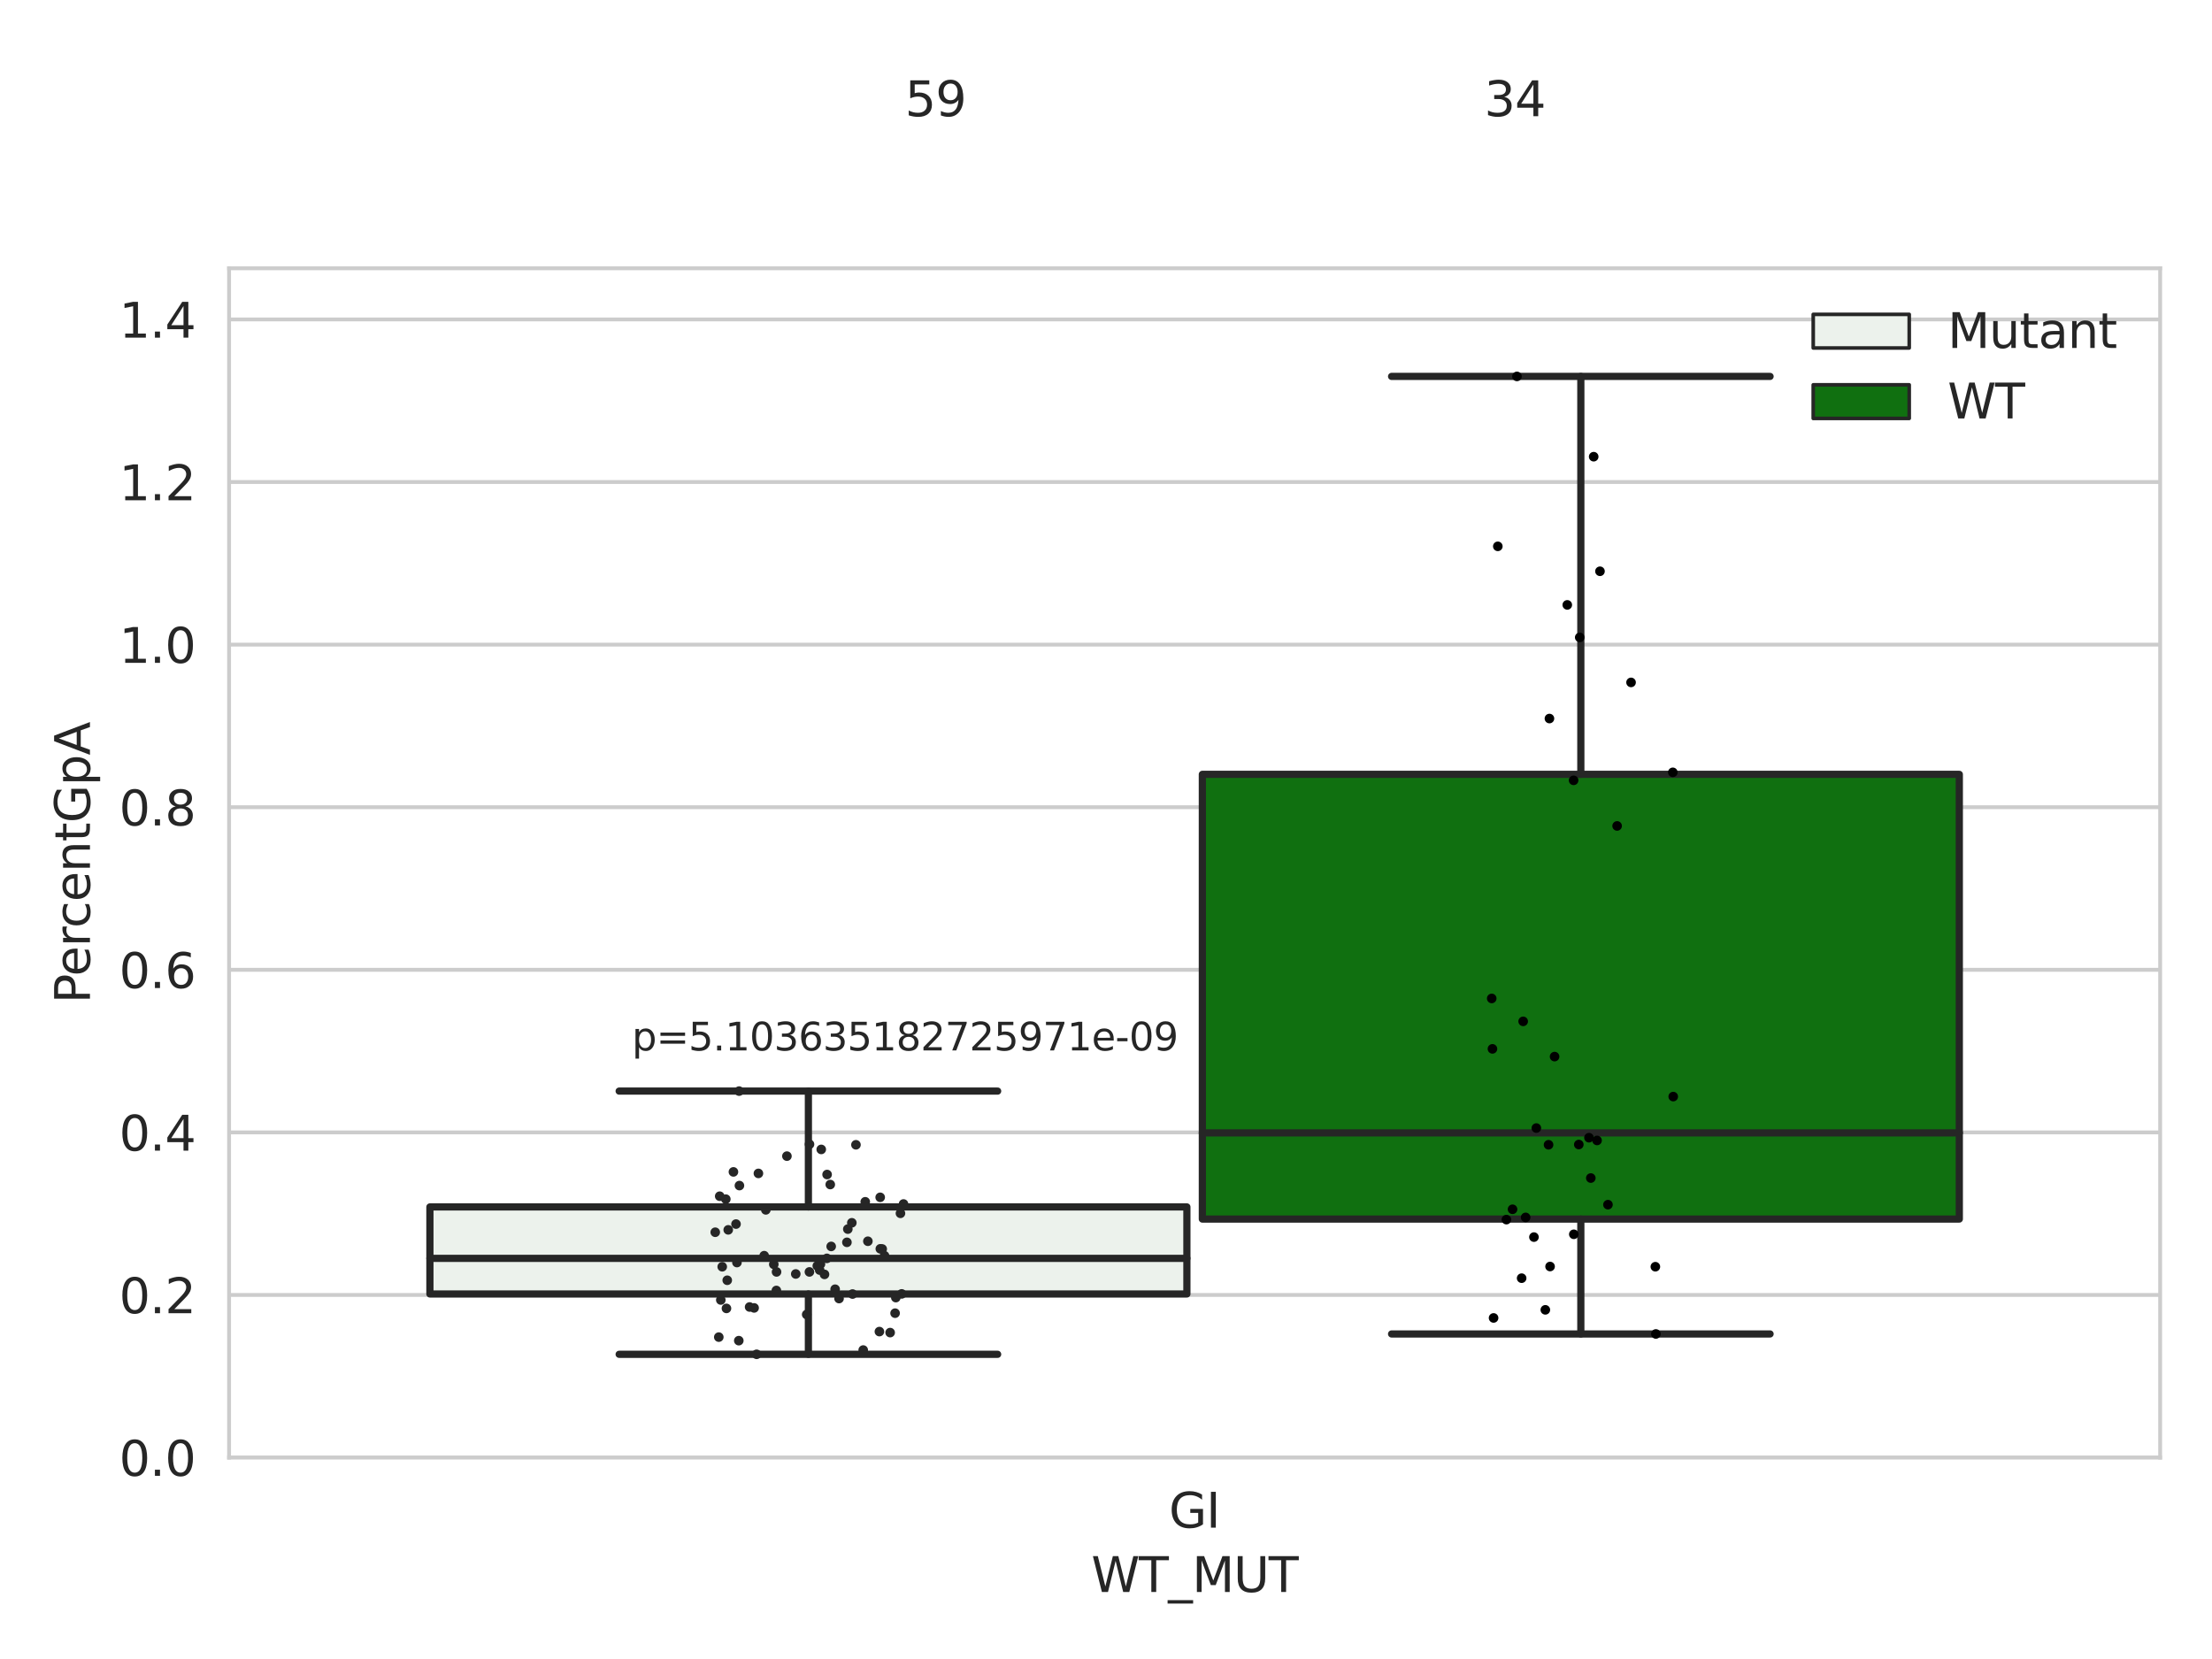 <?xml version="1.0" encoding="utf-8" standalone="no"?>
<!DOCTYPE svg PUBLIC "-//W3C//DTD SVG 1.1//EN"
  "http://www.w3.org/Graphics/SVG/1.1/DTD/svg11.dtd">
<svg xmlns:xlink="http://www.w3.org/1999/xlink" width="460.8pt" height="345.6pt" viewBox="0 0 460.8 345.6" xmlns="http://www.w3.org/2000/svg" version="1.1">
 <defs>
  <style type="text/css">*{stroke-linejoin: round; stroke-linecap: butt}</style>
 </defs>
 <g id="figure_1">
  <g id="patch_1">
   <path d="M 0 345.6 
L 460.8 345.6 
L 460.8 0 
L 0 0 
z
" style="fill: #ffffff"/>
  </g>
  <g id="axes_1">
   <g id="patch_2">
    <path d="M 47.72 303.64 
L 450 303.64 
L 450 55.89 
L 47.72 55.89 
z
" style="fill: #ffffff"/>
   </g>
   <g id="matplotlib.axis_1">
    <g id="xtick_1">
     <g id="text_1">
      <!-- GI -->
      <g style="fill: #262626" transform="translate(243.511 318.238)scale(0.1 -0.1)">
       <defs>
        <path id="DejaVuSans-47" d="M 3809 666 
L 3809 1919 
L 2778 1919 
L 2778 2438 
L 4434 2438 
L 4434 434 
Q 4069 175 3628 42 
Q 3188 -91 2688 -91 
Q 1594 -91 976 548 
Q 359 1188 359 2328 
Q 359 3472 976 4111 
Q 1594 4750 2688 4750 
Q 3144 4750 3555 4637 
Q 3966 4525 4313 4306 
L 4313 3634 
Q 3963 3931 3569 4081 
Q 3175 4231 2741 4231 
Q 1884 4231 1454 3753 
Q 1025 3275 1025 2328 
Q 1025 1384 1454 906 
Q 1884 428 2741 428 
Q 3075 428 3337 486 
Q 3600 544 3809 666 
z
" transform="scale(0.016)"/>
        <path id="DejaVuSans-49" d="M 628 4666 
L 1259 4666 
L 1259 0 
L 628 0 
L 628 4666 
z
" transform="scale(0.016)"/>
       </defs>
       <use xlink:href="#DejaVuSans-47"/>
       <use xlink:href="#DejaVuSans-49" x="77.49"/>
      </g>
     </g>
    </g>
    <g id="text_2">
     <!-- WT_MUT -->
     <g style="fill: #262626" transform="translate(227.335 331.638)scale(0.1 -0.1)">
      <defs>
       <path id="DejaVuSans-57" d="M 213 4666 
L 850 4666 
L 1831 722 
L 2809 4666 
L 3519 4666 
L 4500 722 
L 5478 4666 
L 6119 4666 
L 4947 0 
L 4153 0 
L 3169 4050 
L 2175 0 
L 1381 0 
L 213 4666 
z
" transform="scale(0.016)"/>
       <path id="DejaVuSans-54" d="M -19 4666 
L 3928 4666 
L 3928 4134 
L 2272 4134 
L 2272 0 
L 1638 0 
L 1638 4134 
L -19 4134 
L -19 4666 
z
" transform="scale(0.016)"/>
       <path id="DejaVuSans-5f" d="M 3263 -1063 
L 3263 -1509 
L -63 -1509 
L -63 -1063 
L 3263 -1063 
z
" transform="scale(0.016)"/>
       <path id="DejaVuSans-4d" d="M 628 4666 
L 1569 4666 
L 2759 1491 
L 3956 4666 
L 4897 4666 
L 4897 0 
L 4281 0 
L 4281 4097 
L 3078 897 
L 2444 897 
L 1241 4097 
L 1241 0 
L 628 0 
L 628 4666 
z
" transform="scale(0.016)"/>
       <path id="DejaVuSans-55" d="M 556 4666 
L 1191 4666 
L 1191 1831 
Q 1191 1081 1462 751 
Q 1734 422 2344 422 
Q 2950 422 3222 751 
Q 3494 1081 3494 1831 
L 3494 4666 
L 4128 4666 
L 4128 1753 
Q 4128 841 3676 375 
Q 3225 -91 2344 -91 
Q 1459 -91 1007 375 
Q 556 841 556 1753 
L 556 4666 
z
" transform="scale(0.016)"/>
      </defs>
      <use xlink:href="#DejaVuSans-57"/>
      <use xlink:href="#DejaVuSans-54" x="98.877"/>
      <use xlink:href="#DejaVuSans-5f" x="159.961"/>
      <use xlink:href="#DejaVuSans-4d" x="209.961"/>
      <use xlink:href="#DejaVuSans-55" x="296.24"/>
      <use xlink:href="#DejaVuSans-54" x="369.434"/>
     </g>
    </g>
   </g>
   <g id="matplotlib.axis_2">
    <g id="ytick_1">
     <g id="line2d_1">
      <path d="M 47.72 303.64 
L 450 303.64 
" clip-path="url(#paa24fc7269)" style="fill: none; stroke: #cccccc; stroke-width: 0.8; stroke-linecap: round"/>
     </g>
     <g id="text_3">
      <!-- 0.0 -->
      <g style="fill: #262626" transform="translate(24.817 307.439)scale(0.1 -0.1)">
       <defs>
        <path id="DejaVuSans-30" d="M 2034 4250 
Q 1547 4250 1301 3770 
Q 1056 3291 1056 2328 
Q 1056 1369 1301 889 
Q 1547 409 2034 409 
Q 2525 409 2770 889 
Q 3016 1369 3016 2328 
Q 3016 3291 2770 3770 
Q 2525 4250 2034 4250 
z
M 2034 4750 
Q 2819 4750 3233 4129 
Q 3647 3509 3647 2328 
Q 3647 1150 3233 529 
Q 2819 -91 2034 -91 
Q 1250 -91 836 529 
Q 422 1150 422 2328 
Q 422 3509 836 4129 
Q 1250 4750 2034 4750 
z
" transform="scale(0.016)"/>
        <path id="DejaVuSans-2e" d="M 684 794 
L 1344 794 
L 1344 0 
L 684 0 
L 684 794 
z
" transform="scale(0.016)"/>
       </defs>
       <use xlink:href="#DejaVuSans-30"/>
       <use xlink:href="#DejaVuSans-2e" x="63.623"/>
       <use xlink:href="#DejaVuSans-30" x="95.41"/>
      </g>
     </g>
    </g>
    <g id="ytick_2">
     <g id="line2d_2">
      <path d="M 47.72 269.769 
L 450 269.769 
" clip-path="url(#paa24fc7269)" style="fill: none; stroke: #cccccc; stroke-width: 0.8; stroke-linecap: round"/>
     </g>
     <g id="text_4">
      <!-- 0.2 -->
      <g style="fill: #262626" transform="translate(24.817 273.568)scale(0.1 -0.1)">
       <defs>
        <path id="DejaVuSans-32" d="M 1228 531 
L 3431 531 
L 3431 0 
L 469 0 
L 469 531 
Q 828 903 1448 1529 
Q 2069 2156 2228 2338 
Q 2531 2678 2651 2914 
Q 2772 3150 2772 3378 
Q 2772 3750 2511 3984 
Q 2250 4219 1831 4219 
Q 1534 4219 1204 4116 
Q 875 4013 500 3803 
L 500 4441 
Q 881 4594 1212 4672 
Q 1544 4750 1819 4750 
Q 2544 4750 2975 4387 
Q 3406 4025 3406 3419 
Q 3406 3131 3298 2873 
Q 3191 2616 2906 2266 
Q 2828 2175 2409 1742 
Q 1991 1309 1228 531 
z
" transform="scale(0.016)"/>
       </defs>
       <use xlink:href="#DejaVuSans-30"/>
       <use xlink:href="#DejaVuSans-2e" x="63.623"/>
       <use xlink:href="#DejaVuSans-32" x="95.41"/>
      </g>
     </g>
    </g>
    <g id="ytick_3">
     <g id="line2d_3">
      <path d="M 47.72 235.898 
L 450 235.898 
" clip-path="url(#paa24fc7269)" style="fill: none; stroke: #cccccc; stroke-width: 0.8; stroke-linecap: round"/>
     </g>
     <g id="text_5">
      <!-- 0.4 -->
      <g style="fill: #262626" transform="translate(24.817 239.697)scale(0.1 -0.1)">
       <defs>
        <path id="DejaVuSans-34" d="M 2419 4116 
L 825 1625 
L 2419 1625 
L 2419 4116 
z
M 2253 4666 
L 3047 4666 
L 3047 1625 
L 3713 1625 
L 3713 1100 
L 3047 1100 
L 3047 0 
L 2419 0 
L 2419 1100 
L 313 1100 
L 313 1709 
L 2253 4666 
z
" transform="scale(0.016)"/>
       </defs>
       <use xlink:href="#DejaVuSans-30"/>
       <use xlink:href="#DejaVuSans-2e" x="63.623"/>
       <use xlink:href="#DejaVuSans-34" x="95.41"/>
      </g>
     </g>
    </g>
    <g id="ytick_4">
     <g id="line2d_4">
      <path d="M 47.72 202.026 
L 450 202.026 
" clip-path="url(#paa24fc7269)" style="fill: none; stroke: #cccccc; stroke-width: 0.8; stroke-linecap: round"/>
     </g>
     <g id="text_6">
      <!-- 0.6 -->
      <g style="fill: #262626" transform="translate(24.817 205.826)scale(0.1 -0.1)">
       <defs>
        <path id="DejaVuSans-36" d="M 2113 2584 
Q 1688 2584 1439 2293 
Q 1191 2003 1191 1497 
Q 1191 994 1439 701 
Q 1688 409 2113 409 
Q 2538 409 2786 701 
Q 3034 994 3034 1497 
Q 3034 2003 2786 2293 
Q 2538 2584 2113 2584 
z
M 3366 4563 
L 3366 3988 
Q 3128 4100 2886 4159 
Q 2644 4219 2406 4219 
Q 1781 4219 1451 3797 
Q 1122 3375 1075 2522 
Q 1259 2794 1537 2939 
Q 1816 3084 2150 3084 
Q 2853 3084 3261 2657 
Q 3669 2231 3669 1497 
Q 3669 778 3244 343 
Q 2819 -91 2113 -91 
Q 1303 -91 875 529 
Q 447 1150 447 2328 
Q 447 3434 972 4092 
Q 1497 4750 2381 4750 
Q 2619 4750 2861 4703 
Q 3103 4656 3366 4563 
z
" transform="scale(0.016)"/>
       </defs>
       <use xlink:href="#DejaVuSans-30"/>
       <use xlink:href="#DejaVuSans-2e" x="63.623"/>
       <use xlink:href="#DejaVuSans-36" x="95.41"/>
      </g>
     </g>
    </g>
    <g id="ytick_5">
     <g id="line2d_5">
      <path d="M 47.72 168.155 
L 450 168.155 
" clip-path="url(#paa24fc7269)" style="fill: none; stroke: #cccccc; stroke-width: 0.8; stroke-linecap: round"/>
     </g>
     <g id="text_7">
      <!-- 0.8 -->
      <g style="fill: #262626" transform="translate(24.817 171.954)scale(0.1 -0.1)">
       <defs>
        <path id="DejaVuSans-38" d="M 2034 2216 
Q 1584 2216 1326 1975 
Q 1069 1734 1069 1313 
Q 1069 891 1326 650 
Q 1584 409 2034 409 
Q 2484 409 2743 651 
Q 3003 894 3003 1313 
Q 3003 1734 2745 1975 
Q 2488 2216 2034 2216 
z
M 1403 2484 
Q 997 2584 770 2862 
Q 544 3141 544 3541 
Q 544 4100 942 4425 
Q 1341 4750 2034 4750 
Q 2731 4750 3128 4425 
Q 3525 4100 3525 3541 
Q 3525 3141 3298 2862 
Q 3072 2584 2669 2484 
Q 3125 2378 3379 2068 
Q 3634 1759 3634 1313 
Q 3634 634 3220 271 
Q 2806 -91 2034 -91 
Q 1263 -91 848 271 
Q 434 634 434 1313 
Q 434 1759 690 2068 
Q 947 2378 1403 2484 
z
M 1172 3481 
Q 1172 3119 1398 2916 
Q 1625 2713 2034 2713 
Q 2441 2713 2670 2916 
Q 2900 3119 2900 3481 
Q 2900 3844 2670 4047 
Q 2441 4250 2034 4250 
Q 1625 4250 1398 4047 
Q 1172 3844 1172 3481 
z
" transform="scale(0.016)"/>
       </defs>
       <use xlink:href="#DejaVuSans-30"/>
       <use xlink:href="#DejaVuSans-2e" x="63.623"/>
       <use xlink:href="#DejaVuSans-38" x="95.41"/>
      </g>
     </g>
    </g>
    <g id="ytick_6">
     <g id="line2d_6">
      <path d="M 47.72 134.284 
L 450 134.284 
" clip-path="url(#paa24fc7269)" style="fill: none; stroke: #cccccc; stroke-width: 0.8; stroke-linecap: round"/>
     </g>
     <g id="text_8">
      <!-- 1.0 -->
      <g style="fill: #262626" transform="translate(24.817 138.083)scale(0.1 -0.1)">
       <defs>
        <path id="DejaVuSans-31" d="M 794 531 
L 1825 531 
L 1825 4091 
L 703 3866 
L 703 4441 
L 1819 4666 
L 2450 4666 
L 2450 531 
L 3481 531 
L 3481 0 
L 794 0 
L 794 531 
z
" transform="scale(0.016)"/>
       </defs>
       <use xlink:href="#DejaVuSans-31"/>
       <use xlink:href="#DejaVuSans-2e" x="63.623"/>
       <use xlink:href="#DejaVuSans-30" x="95.41"/>
      </g>
     </g>
    </g>
    <g id="ytick_7">
     <g id="line2d_7">
      <path d="M 47.72 100.413 
L 450 100.413 
" clip-path="url(#paa24fc7269)" style="fill: none; stroke: #cccccc; stroke-width: 0.8; stroke-linecap: round"/>
     </g>
     <g id="text_9">
      <!-- 1.2 -->
      <g style="fill: #262626" transform="translate(24.817 104.212)scale(0.1 -0.1)">
       <use xlink:href="#DejaVuSans-31"/>
       <use xlink:href="#DejaVuSans-2e" x="63.623"/>
       <use xlink:href="#DejaVuSans-32" x="95.41"/>
      </g>
     </g>
    </g>
    <g id="ytick_8">
     <g id="line2d_8">
      <path d="M 47.72 66.542 
L 450 66.542 
" clip-path="url(#paa24fc7269)" style="fill: none; stroke: #cccccc; stroke-width: 0.8; stroke-linecap: round"/>
     </g>
     <g id="text_10">
      <!-- 1.4 -->
      <g style="fill: #262626" transform="translate(24.817 70.341)scale(0.1 -0.1)">
       <use xlink:href="#DejaVuSans-31"/>
       <use xlink:href="#DejaVuSans-2e" x="63.623"/>
       <use xlink:href="#DejaVuSans-34" x="95.41"/>
      </g>
     </g>
    </g>
    <g id="text_11">
     <!-- PercentGpA -->
     <g style="fill: #262626" transform="translate(18.737 209.041)rotate(-90)scale(0.1 -0.1)">
      <defs>
       <path id="DejaVuSans-50" d="M 1259 4147 
L 1259 2394 
L 2053 2394 
Q 2494 2394 2734 2622 
Q 2975 2850 2975 3272 
Q 2975 3691 2734 3919 
Q 2494 4147 2053 4147 
L 1259 4147 
z
M 628 4666 
L 2053 4666 
Q 2838 4666 3239 4311 
Q 3641 3956 3641 3272 
Q 3641 2581 3239 2228 
Q 2838 1875 2053 1875 
L 1259 1875 
L 1259 0 
L 628 0 
L 628 4666 
z
" transform="scale(0.016)"/>
       <path id="DejaVuSans-65" d="M 3597 1894 
L 3597 1613 
L 953 1613 
Q 991 1019 1311 708 
Q 1631 397 2203 397 
Q 2534 397 2845 478 
Q 3156 559 3463 722 
L 3463 178 
Q 3153 47 2828 -22 
Q 2503 -91 2169 -91 
Q 1331 -91 842 396 
Q 353 884 353 1716 
Q 353 2575 817 3079 
Q 1281 3584 2069 3584 
Q 2775 3584 3186 3129 
Q 3597 2675 3597 1894 
z
M 3022 2063 
Q 3016 2534 2758 2815 
Q 2500 3097 2075 3097 
Q 1594 3097 1305 2825 
Q 1016 2553 972 2059 
L 3022 2063 
z
" transform="scale(0.016)"/>
       <path id="DejaVuSans-72" d="M 2631 2963 
Q 2534 3019 2420 3045 
Q 2306 3072 2169 3072 
Q 1681 3072 1420 2755 
Q 1159 2438 1159 1844 
L 1159 0 
L 581 0 
L 581 3500 
L 1159 3500 
L 1159 2956 
Q 1341 3275 1631 3429 
Q 1922 3584 2338 3584 
Q 2397 3584 2469 3576 
Q 2541 3569 2628 3553 
L 2631 2963 
z
" transform="scale(0.016)"/>
       <path id="DejaVuSans-63" d="M 3122 3366 
L 3122 2828 
Q 2878 2963 2633 3030 
Q 2388 3097 2138 3097 
Q 1578 3097 1268 2742 
Q 959 2388 959 1747 
Q 959 1106 1268 751 
Q 1578 397 2138 397 
Q 2388 397 2633 464 
Q 2878 531 3122 666 
L 3122 134 
Q 2881 22 2623 -34 
Q 2366 -91 2075 -91 
Q 1284 -91 818 406 
Q 353 903 353 1747 
Q 353 2603 823 3093 
Q 1294 3584 2113 3584 
Q 2378 3584 2631 3529 
Q 2884 3475 3122 3366 
z
" transform="scale(0.016)"/>
       <path id="DejaVuSans-6e" d="M 3513 2113 
L 3513 0 
L 2938 0 
L 2938 2094 
Q 2938 2591 2744 2837 
Q 2550 3084 2163 3084 
Q 1697 3084 1428 2787 
Q 1159 2491 1159 1978 
L 1159 0 
L 581 0 
L 581 3500 
L 1159 3500 
L 1159 2956 
Q 1366 3272 1645 3428 
Q 1925 3584 2291 3584 
Q 2894 3584 3203 3211 
Q 3513 2838 3513 2113 
z
" transform="scale(0.016)"/>
       <path id="DejaVuSans-74" d="M 1172 4494 
L 1172 3500 
L 2356 3500 
L 2356 3053 
L 1172 3053 
L 1172 1153 
Q 1172 725 1289 603 
Q 1406 481 1766 481 
L 2356 481 
L 2356 0 
L 1766 0 
Q 1100 0 847 248 
Q 594 497 594 1153 
L 594 3053 
L 172 3053 
L 172 3500 
L 594 3500 
L 594 4494 
L 1172 4494 
z
" transform="scale(0.016)"/>
       <path id="DejaVuSans-70" d="M 1159 525 
L 1159 -1331 
L 581 -1331 
L 581 3500 
L 1159 3500 
L 1159 2969 
Q 1341 3281 1617 3432 
Q 1894 3584 2278 3584 
Q 2916 3584 3314 3078 
Q 3713 2572 3713 1747 
Q 3713 922 3314 415 
Q 2916 -91 2278 -91 
Q 1894 -91 1617 61 
Q 1341 213 1159 525 
z
M 3116 1747 
Q 3116 2381 2855 2742 
Q 2594 3103 2138 3103 
Q 1681 3103 1420 2742 
Q 1159 2381 1159 1747 
Q 1159 1113 1420 752 
Q 1681 391 2138 391 
Q 2594 391 2855 752 
Q 3116 1113 3116 1747 
z
" transform="scale(0.016)"/>
       <path id="DejaVuSans-41" d="M 2188 4044 
L 1331 1722 
L 3047 1722 
L 2188 4044 
z
M 1831 4666 
L 2547 4666 
L 4325 0 
L 3669 0 
L 3244 1197 
L 1141 1197 
L 716 0 
L 50 0 
L 1831 4666 
z
" transform="scale(0.016)"/>
      </defs>
      <use xlink:href="#DejaVuSans-50"/>
      <use xlink:href="#DejaVuSans-65" x="56.678"/>
      <use xlink:href="#DejaVuSans-72" x="118.201"/>
      <use xlink:href="#DejaVuSans-63" x="157.064"/>
      <use xlink:href="#DejaVuSans-65" x="212.045"/>
      <use xlink:href="#DejaVuSans-6e" x="273.568"/>
      <use xlink:href="#DejaVuSans-74" x="336.947"/>
      <use xlink:href="#DejaVuSans-47" x="376.156"/>
      <use xlink:href="#DejaVuSans-70" x="453.646"/>
      <use xlink:href="#DejaVuSans-41" x="517.123"/>
     </g>
    </g>
   </g>
   <g id="patch_3">
    <path d="M 89.557 269.557 
L 247.251 269.557 
L 247.251 251.425 
L 89.557 251.425 
L 89.557 269.557 
z
" clip-path="url(#paa24fc7269)" style="fill: #ecf2ec; stroke: #262626; stroke-width: 1.5; stroke-linejoin: miter"/>
   </g>
   <g id="patch_4">
    <path d="M 250.469 253.952 
L 408.163 253.952 
L 408.163 161.309 
L 250.469 161.309 
L 250.469 253.952 
z
" clip-path="url(#paa24fc7269)" style="fill: #107010; stroke: #262626; stroke-width: 1.5; stroke-linejoin: miter"/>
   </g>
   <g id="patch_5">
    <path d="M 248.86 303.64 
L 248.86 303.64 
L 248.86 303.64 
L 248.86 303.64 
z
" clip-path="url(#paa24fc7269)" style="fill: #ecf2ec; stroke: #262626; stroke-width: 0.75; stroke-linejoin: miter"/>
   </g>
   <g id="patch_6">
    <path d="M 248.86 303.64 
L 248.86 303.64 
L 248.86 303.64 
L 248.86 303.64 
z
" clip-path="url(#paa24fc7269)" style="fill: #107010; stroke: #262626; stroke-width: 0.75; stroke-linejoin: miter"/>
   </g>
   <g id="PathCollection_1"/>
   <g id="PathCollection_2"/>
   <g id="line2d_9">
    <path d="M 168.404 269.557 
L 168.404 282.127 
" clip-path="url(#paa24fc7269)" style="fill: none; stroke: #262626; stroke-width: 1.5; stroke-linecap: round"/>
   </g>
   <g id="line2d_10">
    <path d="M 168.404 251.425 
L 168.404 227.295 
" clip-path="url(#paa24fc7269)" style="fill: none; stroke: #262626; stroke-width: 1.5; stroke-linecap: round"/>
   </g>
   <g id="line2d_11">
    <path d="M 128.981 282.127 
L 207.827 282.127 
" clip-path="url(#paa24fc7269)" style="fill: none; stroke: #262626; stroke-width: 1.5; stroke-linecap: round"/>
   </g>
   <g id="line2d_12">
    <path d="M 128.981 227.295 
L 207.827 227.295 
" clip-path="url(#paa24fc7269)" style="fill: none; stroke: #262626; stroke-width: 1.5; stroke-linecap: round"/>
   </g>
   <g id="line2d_13"/>
   <g id="line2d_14">
    <path d="M 329.316 253.952 
L 329.316 277.888 
" clip-path="url(#paa24fc7269)" style="fill: none; stroke: #262626; stroke-width: 1.5; stroke-linecap: round"/>
   </g>
   <g id="line2d_15">
    <path d="M 329.316 161.309 
L 329.316 78.412 
" clip-path="url(#paa24fc7269)" style="fill: none; stroke: #262626; stroke-width: 1.5; stroke-linecap: round"/>
   </g>
   <g id="line2d_16">
    <path d="M 289.893 277.888 
L 368.739 277.888 
" clip-path="url(#paa24fc7269)" style="fill: none; stroke: #262626; stroke-width: 1.5; stroke-linecap: round"/>
   </g>
   <g id="line2d_17">
    <path d="M 289.893 78.412 
L 368.739 78.412 
" clip-path="url(#paa24fc7269)" style="fill: none; stroke: #262626; stroke-width: 1.5; stroke-linecap: round"/>
   </g>
   <g id="line2d_18"/>
   <g id="line2d_19">
    <path d="M 89.557 262.139 
L 247.251 262.139 
" clip-path="url(#paa24fc7269)" style="fill: none; stroke: #262626; stroke-width: 1.5; stroke-linecap: round"/>
   </g>
   <g id="line2d_20">
    <path d="M 250.469 235.999 
L 408.163 235.999 
" clip-path="url(#paa24fc7269)" style="fill: none; stroke: #262626; stroke-width: 1.5; stroke-linecap: round"/>
   </g>
   <g id="patch_7">
    <path d="M 47.72 303.64 
L 47.72 55.89 
" style="fill: none; stroke: #cccccc; stroke-width: 0.8; stroke-linejoin: miter; stroke-linecap: square"/>
   </g>
   <g id="patch_8">
    <path d="M 450 303.64 
L 450 55.89 
" style="fill: none; stroke: #cccccc; stroke-width: 0.8; stroke-linejoin: miter; stroke-linecap: square"/>
   </g>
   <g id="patch_9">
    <path d="M 47.72 303.64 
L 450 303.64 
" style="fill: none; stroke: #cccccc; stroke-width: 0.8; stroke-linejoin: miter; stroke-linecap: square"/>
   </g>
   <g id="patch_10">
    <path d="M 47.72 55.89 
L 450 55.89 
" style="fill: none; stroke: #cccccc; stroke-width: 0.8; stroke-linejoin: miter; stroke-linecap: square"/>
   </g>
   <g id="PathCollection_3">
    <defs>
     <path id="C0_0_abab7c6920" d="M 0 1 
C 0.265 1 0.52 0.895 0.707 0.707 
C 0.895 0.52 1 0.265 1 -0 
C 1 -0.265 0.895 -0.52 0.707 -0.707 
C 0.52 -0.895 0.265 -1 0 -1 
C -0.265 -1 -0.52 -0.895 -0.707 -0.707 
C -0.895 -0.52 -1 -0.265 -1 0 
C -1 0.265 -0.895 0.52 -0.707 0.707 
C -0.52 0.895 -0.265 1 0 1 
z
"/>
    </defs>
    <g clip-path="url(#paa24fc7269)">
     <use xlink:href="#C0_0_abab7c6920" x="161.768" y="264.962" style="fill: #262626"/>
    </g>
    <g clip-path="url(#paa24fc7269)">
     <use xlink:href="#C0_0_abab7c6920" x="159.539" y="252.037" style="fill: #262626"/>
    </g>
    <g clip-path="url(#paa24fc7269)">
     <use xlink:href="#C0_0_abab7c6920" x="176.618" y="256.044" style="fill: #262626"/>
    </g>
    <g clip-path="url(#paa24fc7269)">
     <use xlink:href="#C0_0_abab7c6920" x="151.704" y="256.201" style="fill: #262626"/>
    </g>
    <g clip-path="url(#paa24fc7269)">
     <use xlink:href="#C0_0_abab7c6920" x="177.452" y="254.729" style="fill: #262626"/>
    </g>
    <g clip-path="url(#paa24fc7269)">
     <use xlink:href="#C0_0_abab7c6920" x="173.971" y="268.57" style="fill: #262626"/>
    </g>
    <g clip-path="url(#paa24fc7269)">
     <use xlink:href="#C0_0_abab7c6920" x="187.582" y="252.757" style="fill: #262626"/>
    </g>
    <g clip-path="url(#paa24fc7269)">
     <use xlink:href="#C0_0_abab7c6920" x="151.201" y="249.802" style="fill: #262626"/>
    </g>
    <g clip-path="url(#paa24fc7269)">
     <use xlink:href="#C0_0_abab7c6920" x="185.433" y="277.603" style="fill: #262626"/>
    </g>
    <g clip-path="url(#paa24fc7269)">
     <use xlink:href="#C0_0_abab7c6920" x="153.52" y="263.01" style="fill: #262626"/>
    </g>
    <g clip-path="url(#paa24fc7269)">
     <use xlink:href="#C0_0_abab7c6920" x="149.738" y="278.545" style="fill: #262626"/>
    </g>
    <g clip-path="url(#paa24fc7269)">
     <use xlink:href="#C0_0_abab7c6920" x="178.311" y="238.481" style="fill: #262626"/>
    </g>
    <g clip-path="url(#paa24fc7269)">
     <use xlink:href="#C0_0_abab7c6920" x="179.824" y="281.239" style="fill: #262626"/>
    </g>
    <g clip-path="url(#paa24fc7269)">
     <use xlink:href="#C0_0_abab7c6920" x="151.333" y="272.565" style="fill: #262626"/>
    </g>
    <g clip-path="url(#paa24fc7269)">
     <use xlink:href="#C0_0_abab7c6920" x="157.096" y="272.462" style="fill: #262626"/>
    </g>
    <g clip-path="url(#paa24fc7269)">
     <use xlink:href="#C0_0_abab7c6920" x="149.929" y="249.193" style="fill: #262626"/>
    </g>
    <g clip-path="url(#paa24fc7269)">
     <use xlink:href="#C0_0_abab7c6920" x="168.05" y="273.835" style="fill: #262626"/>
    </g>
    <g clip-path="url(#paa24fc7269)">
     <use xlink:href="#C0_0_abab7c6920" x="187.84" y="269.541" style="fill: #262626"/>
    </g>
    <g clip-path="url(#paa24fc7269)">
     <use xlink:href="#C0_0_abab7c6920" x="161.733" y="268.83" style="fill: #262626"/>
    </g>
    <g clip-path="url(#paa24fc7269)">
     <use xlink:href="#C0_0_abab7c6920" x="183.197" y="277.392" style="fill: #262626"/>
    </g>
    <g clip-path="url(#paa24fc7269)">
     <use xlink:href="#C0_0_abab7c6920" x="172.258" y="262.139" style="fill: #262626"/>
    </g>
    <g clip-path="url(#paa24fc7269)">
     <use xlink:href="#C0_0_abab7c6920" x="186.619" y="270.312" style="fill: #262626"/>
    </g>
    <g clip-path="url(#paa24fc7269)">
     <use xlink:href="#C0_0_abab7c6920" x="153.326" y="254.997" style="fill: #262626"/>
    </g>
    <g clip-path="url(#paa24fc7269)">
     <use xlink:href="#C0_0_abab7c6920" x="161.196" y="263.381" style="fill: #262626"/>
    </g>
    <g clip-path="url(#paa24fc7269)">
     <use xlink:href="#C0_0_abab7c6920" x="163.93" y="240.844" style="fill: #262626"/>
    </g>
    <g clip-path="url(#paa24fc7269)">
     <use xlink:href="#C0_0_abab7c6920" x="156.158" y="272.271" style="fill: #262626"/>
    </g>
    <g clip-path="url(#paa24fc7269)">
     <use xlink:href="#C0_0_abab7c6920" x="170.917" y="263.343" style="fill: #262626"/>
    </g>
    <g clip-path="url(#paa24fc7269)">
     <use xlink:href="#C0_0_abab7c6920" x="188.218" y="250.813" style="fill: #262626"/>
    </g>
    <g clip-path="url(#paa24fc7269)">
     <use xlink:href="#C0_0_abab7c6920" x="159.193" y="261.579" style="fill: #262626"/>
    </g>
    <g clip-path="url(#paa24fc7269)">
     <use xlink:href="#C0_0_abab7c6920" x="186.464" y="273.559" style="fill: #262626"/>
    </g>
    <g clip-path="url(#paa24fc7269)">
     <use xlink:href="#C0_0_abab7c6920" x="153.969" y="227.295" style="fill: #262626"/>
    </g>
    <g clip-path="url(#paa24fc7269)">
     <use xlink:href="#C0_0_abab7c6920" x="151.498" y="266.702" style="fill: #262626"/>
    </g>
    <g clip-path="url(#paa24fc7269)">
     <use xlink:href="#C0_0_abab7c6920" x="168.618" y="264.963" style="fill: #262626"/>
    </g>
    <g clip-path="url(#paa24fc7269)">
     <use xlink:href="#C0_0_abab7c6920" x="172.301" y="244.674" style="fill: #262626"/>
    </g>
    <g clip-path="url(#paa24fc7269)">
     <use xlink:href="#C0_0_abab7c6920" x="157.618" y="282.127" style="fill: #262626"/>
    </g>
    <g clip-path="url(#paa24fc7269)">
     <use xlink:href="#C0_0_abab7c6920" x="173.152" y="259.653" style="fill: #262626"/>
    </g>
    <g clip-path="url(#paa24fc7269)">
     <use xlink:href="#C0_0_abab7c6920" x="157.992" y="244.442" style="fill: #262626"/>
    </g>
    <g clip-path="url(#paa24fc7269)">
     <use xlink:href="#C0_0_abab7c6920" x="165.772" y="265.389" style="fill: #262626"/>
    </g>
    <g clip-path="url(#paa24fc7269)">
     <use xlink:href="#C0_0_abab7c6920" x="168.633" y="238.376" style="fill: #262626"/>
    </g>
    <g clip-path="url(#paa24fc7269)">
     <use xlink:href="#C0_0_abab7c6920" x="172.959" y="246.761" style="fill: #262626"/>
    </g>
    <g clip-path="url(#paa24fc7269)">
     <use xlink:href="#C0_0_abab7c6920" x="170.751" y="264.576" style="fill: #262626"/>
    </g>
    <g clip-path="url(#paa24fc7269)">
     <use xlink:href="#C0_0_abab7c6920" x="152.787" y="244.127" style="fill: #262626"/>
    </g>
    <g clip-path="url(#paa24fc7269)">
     <use xlink:href="#C0_0_abab7c6920" x="180.795" y="258.573" style="fill: #262626"/>
    </g>
    <g clip-path="url(#paa24fc7269)">
     <use xlink:href="#C0_0_abab7c6920" x="148.998" y="256.699" style="fill: #262626"/>
    </g>
    <g clip-path="url(#paa24fc7269)">
     <use xlink:href="#C0_0_abab7c6920" x="154.037" y="246.978" style="fill: #262626"/>
    </g>
    <g clip-path="url(#paa24fc7269)">
     <use xlink:href="#C0_0_abab7c6920" x="183.388" y="260.152" style="fill: #262626"/>
    </g>
    <g clip-path="url(#paa24fc7269)">
     <use xlink:href="#C0_0_abab7c6920" x="177.602" y="269.573" style="fill: #262626"/>
    </g>
    <g clip-path="url(#paa24fc7269)">
     <use xlink:href="#C0_0_abab7c6920" x="150.158" y="270.81" style="fill: #262626"/>
    </g>
    <g clip-path="url(#paa24fc7269)">
     <use xlink:href="#C0_0_abab7c6920" x="174.789" y="270.513" style="fill: #262626"/>
    </g>
    <g clip-path="url(#paa24fc7269)">
     <use xlink:href="#C0_0_abab7c6920" x="184.268" y="261.594" style="fill: #262626"/>
    </g>
    <g clip-path="url(#paa24fc7269)">
     <use xlink:href="#C0_0_abab7c6920" x="150.454" y="263.888" style="fill: #262626"/>
    </g>
    <g clip-path="url(#paa24fc7269)">
     <use xlink:href="#C0_0_abab7c6920" x="171.08" y="239.445" style="fill: #262626"/>
    </g>
    <g clip-path="url(#paa24fc7269)">
     <use xlink:href="#C0_0_abab7c6920" x="176.429" y="258.798" style="fill: #262626"/>
    </g>
    <g clip-path="url(#paa24fc7269)">
     <use xlink:href="#C0_0_abab7c6920" x="183.78" y="260.184" style="fill: #262626"/>
    </g>
    <g clip-path="url(#paa24fc7269)">
     <use xlink:href="#C0_0_abab7c6920" x="183.359" y="249.425" style="fill: #262626"/>
    </g>
    <g clip-path="url(#paa24fc7269)">
     <use xlink:href="#C0_0_abab7c6920" x="171.759" y="265.478" style="fill: #262626"/>
    </g>
    <g clip-path="url(#paa24fc7269)">
     <use xlink:href="#C0_0_abab7c6920" x="180.246" y="250.355" style="fill: #262626"/>
    </g>
    <g clip-path="url(#paa24fc7269)">
     <use xlink:href="#C0_0_abab7c6920" x="153.904" y="279.282" style="fill: #262626"/>
    </g>
    <g clip-path="url(#paa24fc7269)">
     <use xlink:href="#C0_0_abab7c6920" x="170.26" y="263.703" style="fill: #262626"/>
    </g>
   </g>
   <g id="PathCollection_4">
    <defs>
     <path id="C1_0_e12cb782a3" d="M 0 1 
C 0.265 1 0.52 0.895 0.707 0.707 
C 0.895 0.52 1 0.265 1 -0 
C 1 -0.265 0.895 -0.52 0.707 -0.707 
C 0.52 -0.895 0.265 -1 0 -1 
C -0.265 -1 -0.52 -0.895 -0.707 -0.707 
C -0.895 -0.52 -1 -0.265 -1 0 
C -1 0.265 -0.895 0.52 -0.707 0.707 
C -0.52 0.895 -0.265 1 0 1 
z
"/>
    </defs>
    <g clip-path="url(#paa24fc7269)">
     <use xlink:href="#C1_0_e12cb782a3" x="316.01" y="78.412"/>
    </g>
    <g clip-path="url(#paa24fc7269)">
     <use xlink:href="#C1_0_e12cb782a3" x="344.842" y="263.879"/>
    </g>
    <g clip-path="url(#paa24fc7269)">
     <use xlink:href="#C1_0_e12cb782a3" x="312.023" y="113.812"/>
    </g>
    <g clip-path="url(#paa24fc7269)">
     <use xlink:href="#C1_0_e12cb782a3" x="322.776" y="149.685"/>
    </g>
    <g clip-path="url(#paa24fc7269)">
     <use xlink:href="#C1_0_e12cb782a3" x="339.779" y="142.158"/>
    </g>
    <g clip-path="url(#paa24fc7269)">
     <use xlink:href="#C1_0_e12cb782a3" x="326.493" y="126.01"/>
    </g>
    <g clip-path="url(#paa24fc7269)">
     <use xlink:href="#C1_0_e12cb782a3" x="331.995" y="95.136"/>
    </g>
    <g clip-path="url(#paa24fc7269)">
     <use xlink:href="#C1_0_e12cb782a3" x="322.908" y="263.839"/>
    </g>
    <g clip-path="url(#paa24fc7269)">
     <use xlink:href="#C1_0_e12cb782a3" x="334.967" y="250.954"/>
    </g>
    <g clip-path="url(#paa24fc7269)">
     <use xlink:href="#C1_0_e12cb782a3" x="313.812" y="254.066"/>
    </g>
    <g clip-path="url(#paa24fc7269)">
     <use xlink:href="#C1_0_e12cb782a3" x="317.303" y="212.766"/>
    </g>
    <g clip-path="url(#paa24fc7269)">
     <use xlink:href="#C1_0_e12cb782a3" x="331.395" y="245.41"/>
    </g>
    <g clip-path="url(#paa24fc7269)">
     <use xlink:href="#C1_0_e12cb782a3" x="336.876" y="172.057"/>
    </g>
    <g clip-path="url(#paa24fc7269)">
     <use xlink:href="#C1_0_e12cb782a3" x="320.049" y="234.994"/>
    </g>
    <g clip-path="url(#paa24fc7269)">
     <use xlink:href="#C1_0_e12cb782a3" x="332.696" y="237.577"/>
    </g>
    <g clip-path="url(#paa24fc7269)">
     <use xlink:href="#C1_0_e12cb782a3" x="333.304" y="119.005"/>
    </g>
    <g clip-path="url(#paa24fc7269)">
     <use xlink:href="#C1_0_e12cb782a3" x="331.014" y="237.005"/>
    </g>
    <g clip-path="url(#paa24fc7269)">
     <use xlink:href="#C1_0_e12cb782a3" x="315.09" y="251.916"/>
    </g>
    <g clip-path="url(#paa24fc7269)">
     <use xlink:href="#C1_0_e12cb782a3" x="319.549" y="257.71"/>
    </g>
    <g clip-path="url(#paa24fc7269)">
     <use xlink:href="#C1_0_e12cb782a3" x="328.892" y="238.427"/>
    </g>
    <g clip-path="url(#paa24fc7269)">
     <use xlink:href="#C1_0_e12cb782a3" x="322.592" y="238.476"/>
    </g>
    <g clip-path="url(#paa24fc7269)">
     <use xlink:href="#C1_0_e12cb782a3" x="344.952" y="277.888"/>
    </g>
    <g clip-path="url(#paa24fc7269)">
     <use xlink:href="#C1_0_e12cb782a3" x="327.855" y="257.124"/>
    </g>
    <g clip-path="url(#paa24fc7269)">
     <use xlink:href="#C1_0_e12cb782a3" x="310.753" y="207.995"/>
    </g>
    <g clip-path="url(#paa24fc7269)">
     <use xlink:href="#C1_0_e12cb782a3" x="311.14" y="274.551"/>
    </g>
    <g clip-path="url(#paa24fc7269)">
     <use xlink:href="#C1_0_e12cb782a3" x="310.905" y="218.497"/>
    </g>
    <g clip-path="url(#paa24fc7269)">
     <use xlink:href="#C1_0_e12cb782a3" x="329.086" y="132.778"/>
    </g>
    <g clip-path="url(#paa24fc7269)">
     <use xlink:href="#C1_0_e12cb782a3" x="316.986" y="266.268"/>
    </g>
    <g clip-path="url(#paa24fc7269)">
     <use xlink:href="#C1_0_e12cb782a3" x="348.479" y="160.893"/>
    </g>
    <g clip-path="url(#paa24fc7269)">
     <use xlink:href="#C1_0_e12cb782a3" x="317.819" y="253.608"/>
    </g>
    <g clip-path="url(#paa24fc7269)">
     <use xlink:href="#C1_0_e12cb782a3" x="321.923" y="272.862"/>
    </g>
    <g clip-path="url(#paa24fc7269)">
     <use xlink:href="#C1_0_e12cb782a3" x="327.811" y="162.558"/>
    </g>
    <g clip-path="url(#paa24fc7269)">
     <use xlink:href="#C1_0_e12cb782a3" x="323.848" y="220.108"/>
    </g>
    <g clip-path="url(#paa24fc7269)">
     <use xlink:href="#C1_0_e12cb782a3" x="348.565" y="228.439"/>
    </g>
   </g>
   <g id="text_12">
    <!-- 59 -->
    <g style="fill: #262626" transform="translate(188.518 24.203)scale(0.1 -0.1)">
     <defs>
      <path id="DejaVuSans-35" d="M 691 4666 
L 3169 4666 
L 3169 4134 
L 1269 4134 
L 1269 2991 
Q 1406 3038 1543 3061 
Q 1681 3084 1819 3084 
Q 2600 3084 3056 2656 
Q 3513 2228 3513 1497 
Q 3513 744 3044 326 
Q 2575 -91 1722 -91 
Q 1428 -91 1123 -41 
Q 819 9 494 109 
L 494 744 
Q 775 591 1075 516 
Q 1375 441 1709 441 
Q 2250 441 2565 725 
Q 2881 1009 2881 1497 
Q 2881 1984 2565 2268 
Q 2250 2553 1709 2553 
Q 1456 2553 1204 2497 
Q 953 2441 691 2322 
L 691 4666 
z
" transform="scale(0.016)"/>
      <path id="DejaVuSans-39" d="M 703 97 
L 703 672 
Q 941 559 1184 500 
Q 1428 441 1663 441 
Q 2288 441 2617 861 
Q 2947 1281 2994 2138 
Q 2813 1869 2534 1725 
Q 2256 1581 1919 1581 
Q 1219 1581 811 2004 
Q 403 2428 403 3163 
Q 403 3881 828 4315 
Q 1253 4750 1959 4750 
Q 2769 4750 3195 4129 
Q 3622 3509 3622 2328 
Q 3622 1225 3098 567 
Q 2575 -91 1691 -91 
Q 1453 -91 1209 -44 
Q 966 3 703 97 
z
M 1959 2075 
Q 2384 2075 2632 2365 
Q 2881 2656 2881 3163 
Q 2881 3666 2632 3958 
Q 2384 4250 1959 4250 
Q 1534 4250 1286 3958 
Q 1038 3666 1038 3163 
Q 1038 2656 1286 2365 
Q 1534 2075 1959 2075 
z
" transform="scale(0.016)"/>
     </defs>
     <use xlink:href="#DejaVuSans-35"/>
     <use xlink:href="#DejaVuSans-39" x="63.623"/>
    </g>
   </g>
   <g id="text_13">
    <!-- p=5.103635182725971e-09 -->
    <g style="fill: #262626" transform="translate(131.641 218.828)scale(0.08 -0.08)">
     <defs>
      <path id="DejaVuSans-3d" d="M 678 2906 
L 4684 2906 
L 4684 2381 
L 678 2381 
L 678 2906 
z
M 678 1631 
L 4684 1631 
L 4684 1100 
L 678 1100 
L 678 1631 
z
" transform="scale(0.016)"/>
      <path id="DejaVuSans-33" d="M 2597 2516 
Q 3050 2419 3304 2112 
Q 3559 1806 3559 1356 
Q 3559 666 3084 287 
Q 2609 -91 1734 -91 
Q 1441 -91 1130 -33 
Q 819 25 488 141 
L 488 750 
Q 750 597 1062 519 
Q 1375 441 1716 441 
Q 2309 441 2620 675 
Q 2931 909 2931 1356 
Q 2931 1769 2642 2001 
Q 2353 2234 1838 2234 
L 1294 2234 
L 1294 2753 
L 1863 2753 
Q 2328 2753 2575 2939 
Q 2822 3125 2822 3475 
Q 2822 3834 2567 4026 
Q 2313 4219 1838 4219 
Q 1578 4219 1281 4162 
Q 984 4106 628 3988 
L 628 4550 
Q 988 4650 1302 4700 
Q 1616 4750 1894 4750 
Q 2613 4750 3031 4423 
Q 3450 4097 3450 3541 
Q 3450 3153 3228 2886 
Q 3006 2619 2597 2516 
z
" transform="scale(0.016)"/>
      <path id="DejaVuSans-37" d="M 525 4666 
L 3525 4666 
L 3525 4397 
L 1831 0 
L 1172 0 
L 2766 4134 
L 525 4134 
L 525 4666 
z
" transform="scale(0.016)"/>
      <path id="DejaVuSans-2d" d="M 313 2009 
L 1997 2009 
L 1997 1497 
L 313 1497 
L 313 2009 
z
" transform="scale(0.016)"/>
     </defs>
     <use xlink:href="#DejaVuSans-70"/>
     <use xlink:href="#DejaVuSans-3d" x="63.477"/>
     <use xlink:href="#DejaVuSans-35" x="147.266"/>
     <use xlink:href="#DejaVuSans-2e" x="210.889"/>
     <use xlink:href="#DejaVuSans-31" x="242.676"/>
     <use xlink:href="#DejaVuSans-30" x="306.299"/>
     <use xlink:href="#DejaVuSans-33" x="369.922"/>
     <use xlink:href="#DejaVuSans-36" x="433.545"/>
     <use xlink:href="#DejaVuSans-33" x="497.168"/>
     <use xlink:href="#DejaVuSans-35" x="560.791"/>
     <use xlink:href="#DejaVuSans-31" x="624.414"/>
     <use xlink:href="#DejaVuSans-38" x="688.037"/>
     <use xlink:href="#DejaVuSans-32" x="751.66"/>
     <use xlink:href="#DejaVuSans-37" x="815.283"/>
     <use xlink:href="#DejaVuSans-32" x="878.906"/>
     <use xlink:href="#DejaVuSans-35" x="942.529"/>
     <use xlink:href="#DejaVuSans-39" x="1006.152"/>
     <use xlink:href="#DejaVuSans-37" x="1069.775"/>
     <use xlink:href="#DejaVuSans-31" x="1133.398"/>
     <use xlink:href="#DejaVuSans-65" x="1197.021"/>
     <use xlink:href="#DejaVuSans-2d" x="1258.545"/>
     <use xlink:href="#DejaVuSans-30" x="1294.629"/>
     <use xlink:href="#DejaVuSans-39" x="1358.252"/>
    </g>
   </g>
   <g id="text_14">
    <!-- 34 -->
    <g style="fill: #262626" transform="translate(309.202 24.203)scale(0.1 -0.1)">
     <use xlink:href="#DejaVuSans-33"/>
     <use xlink:href="#DejaVuSans-34" x="63.623"/>
    </g>
   </g>
   <g id="legend_1">
    <g id="patch_11">
     <path d="M 377.728 72.488 
L 397.728 72.488 
L 397.728 65.488 
L 377.728 65.488 
z
" style="fill: #ecf2ec; stroke: #262626; stroke-width: 0.75; stroke-linejoin: miter"/>
    </g>
    <g id="text_15">
     <!-- Mutant -->
     <g style="fill: #262626" transform="translate(405.728 72.488)scale(0.1 -0.1)">
      <defs>
       <path id="DejaVuSans-75" d="M 544 1381 
L 544 3500 
L 1119 3500 
L 1119 1403 
Q 1119 906 1312 657 
Q 1506 409 1894 409 
Q 2359 409 2629 706 
Q 2900 1003 2900 1516 
L 2900 3500 
L 3475 3500 
L 3475 0 
L 2900 0 
L 2900 538 
Q 2691 219 2414 64 
Q 2138 -91 1772 -91 
Q 1169 -91 856 284 
Q 544 659 544 1381 
z
M 1991 3584 
L 1991 3584 
z
" transform="scale(0.016)"/>
       <path id="DejaVuSans-61" d="M 2194 1759 
Q 1497 1759 1228 1600 
Q 959 1441 959 1056 
Q 959 750 1161 570 
Q 1363 391 1709 391 
Q 2188 391 2477 730 
Q 2766 1069 2766 1631 
L 2766 1759 
L 2194 1759 
z
M 3341 1997 
L 3341 0 
L 2766 0 
L 2766 531 
Q 2569 213 2275 61 
Q 1981 -91 1556 -91 
Q 1019 -91 701 211 
Q 384 513 384 1019 
Q 384 1609 779 1909 
Q 1175 2209 1959 2209 
L 2766 2209 
L 2766 2266 
Q 2766 2663 2505 2880 
Q 2244 3097 1772 3097 
Q 1472 3097 1187 3025 
Q 903 2953 641 2809 
L 641 3341 
Q 956 3463 1253 3523 
Q 1550 3584 1831 3584 
Q 2591 3584 2966 3190 
Q 3341 2797 3341 1997 
z
" transform="scale(0.016)"/>
      </defs>
      <use xlink:href="#DejaVuSans-4d"/>
      <use xlink:href="#DejaVuSans-75" x="86.279"/>
      <use xlink:href="#DejaVuSans-74" x="149.658"/>
      <use xlink:href="#DejaVuSans-61" x="188.867"/>
      <use xlink:href="#DejaVuSans-6e" x="250.146"/>
      <use xlink:href="#DejaVuSans-74" x="313.525"/>
     </g>
    </g>
    <g id="patch_12">
     <path d="M 377.728 87.166 
L 397.728 87.166 
L 397.728 80.166 
L 377.728 80.166 
z
" style="fill: #107010; stroke: #262626; stroke-width: 0.75; stroke-linejoin: miter"/>
    </g>
    <g id="text_16">
     <!-- WT -->
     <g style="fill: #262626" transform="translate(405.728 87.166)scale(0.1 -0.1)">
      <use xlink:href="#DejaVuSans-57"/>
      <use xlink:href="#DejaVuSans-54" x="98.877"/>
     </g>
    </g>
   </g>
  </g>
 </g>
 <defs>
  <clipPath id="paa24fc7269">
   <rect x="47.72" y="55.89" width="402.28" height="247.75"/>
  </clipPath>
 </defs>
</svg>
